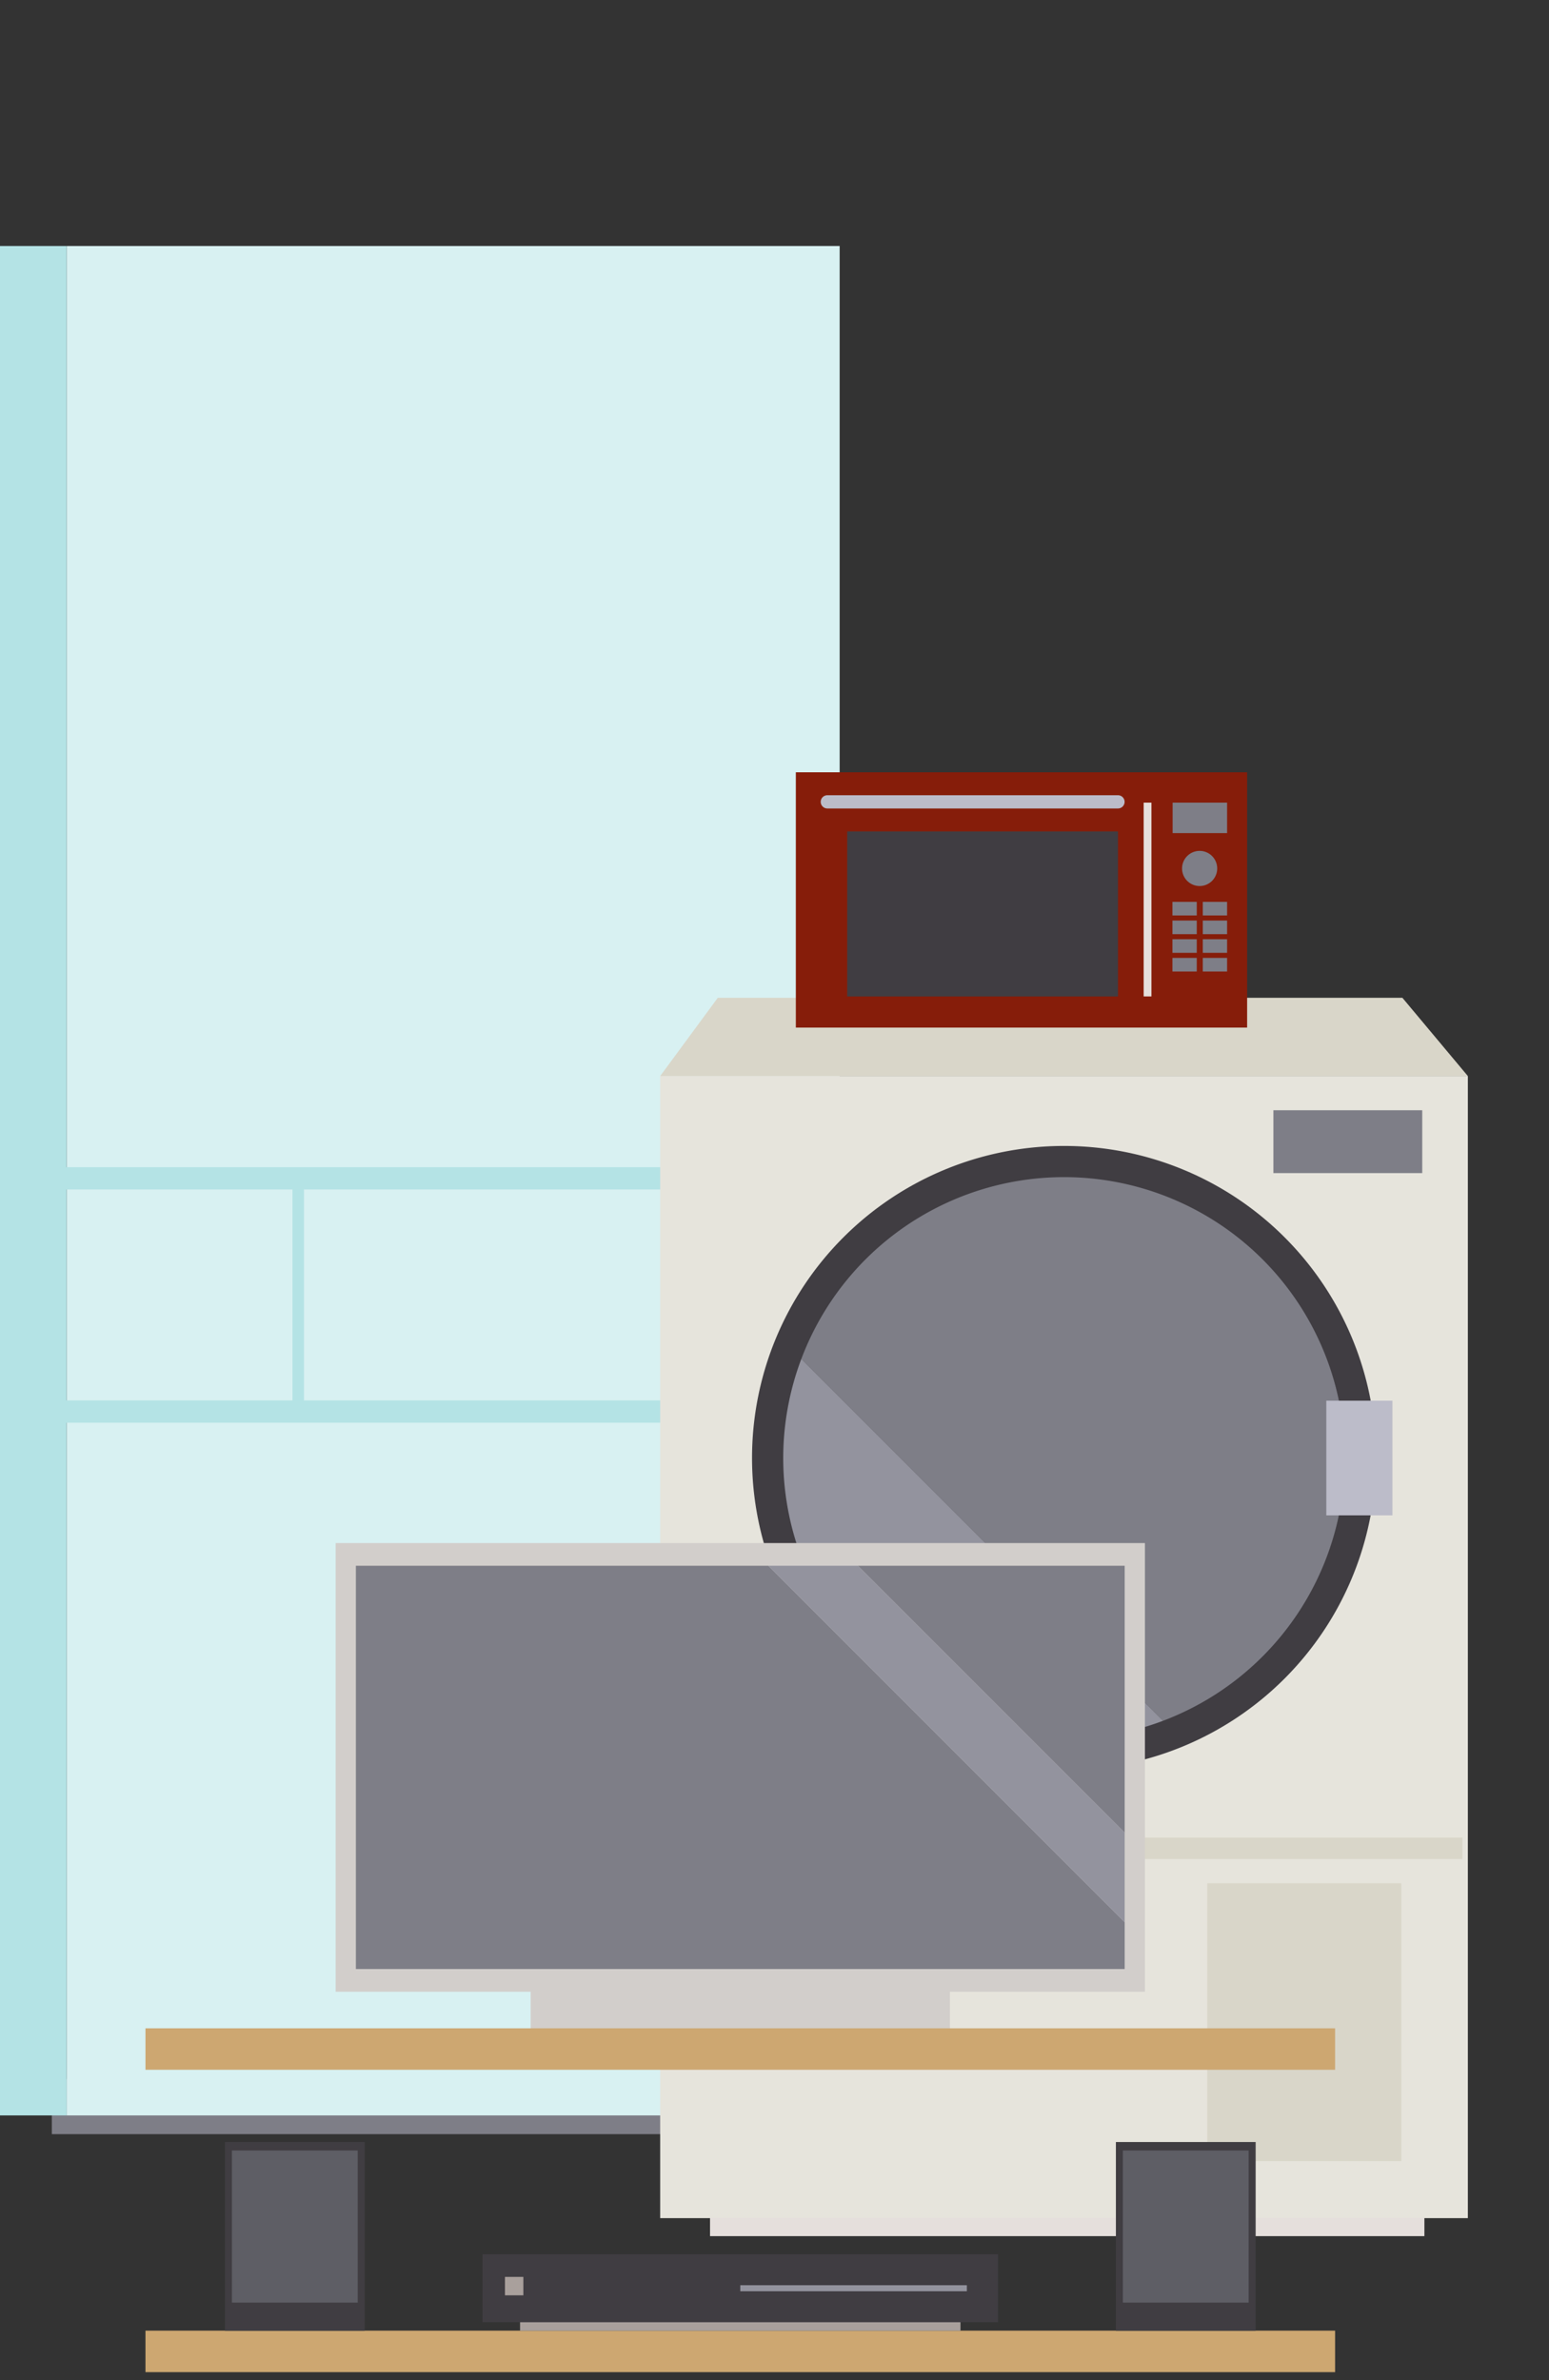 <svg xmlns="http://www.w3.org/2000/svg" xmlns:xlink="http://www.w3.org/1999/xlink" width="97" height="149" viewBox="0 0 97 149"><rect x="0" y="0" width="97" height="149" fill="#333333" stroke="none"/><defs><clipPath id="a"><rect width="97" height="149" transform="translate(784 2225)" fill="#dcdcdc"/></clipPath></defs><g transform="translate(-784 -2225)"><rect width="97" height="149" transform="translate(784 2225)" fill="#dcdcdc" opacity="0"/><g clip-path="url(#a)"><g transform="translate(784 2240.4)"><rect width="46.505" height="3.445" transform="translate(3.246 114.755)" fill="#7e7e87"/><g transform="translate(0 0)"><rect width="48.408" height="117.029" transform="translate(4.173)" fill="#d8f1f2"/><rect width="4.173" height="117.029" fill="#b4e3e5"/></g><rect width="51.869" height="1.395" transform="translate(0.356 57.669)" fill="#b4e3e5"/><rect width="51.869" height="1.395" transform="translate(0.356 72.269)" fill="#b4e3e5"/><rect width="0.718" height="14.497" transform="translate(18.317 58.49)" fill="#b4e3e5"/></g><g transform="translate(825.341 2273.346)"><g transform="translate(0 14.115)"><rect width="44.734" height="3.314" transform="translate(3.122 74.211)" fill="#e5dfdc"/><rect width="50.578" height="71.497" transform="translate(0 4.901)" fill="#e6e4dc"/><path d="M2584.741,1405.962h-50.578l3.608-4.9h42.87Z" transform="translate(-2534.163 -1401.06)" fill="#d9d6c9"/></g><g transform="translate(5.752 23.392)"><path d="M2579.611,1481.919a19.537,19.537,0,1,1,19.537-19.537A19.559,19.559,0,0,1,2579.611,1481.919Z" transform="translate(-2560.074 -1442.845)" fill="#403d42"/></g><rect width="12.15" height="17.396" transform="translate(34.259 69.549)" fill="#d9d6c9"/><rect width="49.894" height="1.342" transform="translate(0.342 66.689)" fill="#d9d6c9"/><rect width="9.32" height="3.935" transform="translate(38.401 21.157)" fill="#7e7e87"/><g transform="translate(7.706 25.345)"><path d="M2608.008,1469.228a17.582,17.582,0,0,0-34.035-6.2l22.651,22.651A17.61,17.61,0,0,0,2608.008,1469.228Z" transform="translate(-2572.841 -1451.645)" fill="#7e7e87"/><path d="M2586.457,1526.706a17.492,17.492,0,0,0,6.2-1.132l-22.651-22.651a17.576,17.576,0,0,0,16.451,23.782Z" transform="translate(-2568.874 -1491.54)" fill="#93939e"/></g><rect width="4.142" height="7.179" transform="translate(41.714 39.339)" fill="#bcbcc9"/><g transform="translate(8.495 0)"><rect width="28.26" height="15.982" fill="#861d0a"/><rect width="16.956" height="10.33" transform="translate(3.217 3.703)" fill="#403d42"/><rect width="0.487" height="12.132" transform="translate(21.781 1.9)" fill="#e5dfdc"/><rect width="3.411" height="1.908" transform="translate(23.595 1.9)" fill="#7e7e87"/><g transform="translate(23.584 8.113)"><rect width="1.522" height="0.851" fill="#7e7e87"/><rect width="1.522" height="0.851" transform="translate(1.9)" fill="#7e7e87"/></g><g transform="translate(23.584 9.283)"><rect width="1.522" height="0.851" fill="#7e7e87"/><rect width="1.522" height="0.851" transform="translate(1.9)" fill="#7e7e87"/></g><g transform="translate(23.584 10.452)"><rect width="1.522" height="0.851" fill="#7e7e87"/><rect width="1.522" height="0.851" transform="translate(1.9)" fill="#7e7e87"/></g><g transform="translate(23.584 11.621)"><rect width="1.522" height="0.851" fill="#7e7e87"/><rect width="1.522" height="0.851" transform="translate(1.9)" fill="#7e7e87"/></g><path d="M2682.5,1359.645a1.1,1.1,0,1,1-1.1,1.1A1.1,1.1,0,0,1,2682.5,1359.645Z" transform="translate(-2657.214 -1354.724)" fill="#7e7e87"/><path d="M2598.067,1344.78h-18.2a.414.414,0,1,1,0-.829h18.2a.414.414,0,1,1,0,.829Z" transform="translate(-2577.894 -1342.514)" fill="#bcbcc9"/></g></g><g transform="translate(793.11 2321.598)"><rect width="26.255" height="3.539" transform="translate(24.12 27.292)" fill="#d2cecb"/><rect width="74.495" height="2.596" transform="translate(0 30.378)" fill="#cda771"/><rect width="74.495" height="2.596" transform="translate(0 49.306)" fill="#cda771"/><rect width="50.678" height="28.087" transform="translate(11.908)" fill="#d2cecb"/><g transform="translate(13.175 1.42)"><path d="M2606.646,1561.22H2589.94l16.706,16.706Z" transform="translate(-2558.502 -1561.22)" fill="#7e7e87"/><path d="M2448.327,1561.22v25.247h48.144v-2.928l-22.319-22.319Z" transform="translate(-2448.327 -1561.22)" fill="#7e7e87"/><path d="M2570.27,1561.22h-5.613l22.319,22.319v-5.613Z" transform="translate(-2538.832 -1561.22)" fill="#93939e"/></g><g transform="translate(4.976 37.497)"><rect width="8.752" height="11.813" fill="#403d42"/><rect width="7.876" height="9.525" transform="translate(0.438 0.529)" fill="#5e5e65"/><g transform="translate(55.792)"><rect width="8.752" height="11.813" fill="#403d42"/><rect width="7.876" height="9.525" transform="translate(0.438 0.529)" fill="#5e5e65"/></g></g><g transform="translate(21.107 44.521)"><rect width="27.58" height="1.064" transform="translate(2.35 3.725)" fill="#a9a09c"/><rect width="32.281" height="4.257" fill="#403d42"/><rect width="14.189" height="0.377" transform="translate(16.14 1.94)" fill="#93939e"/><rect width="1.153" height="1.153" transform="translate(1.404 1.419)" fill="#a9a09c"/></g></g></g></g></svg>